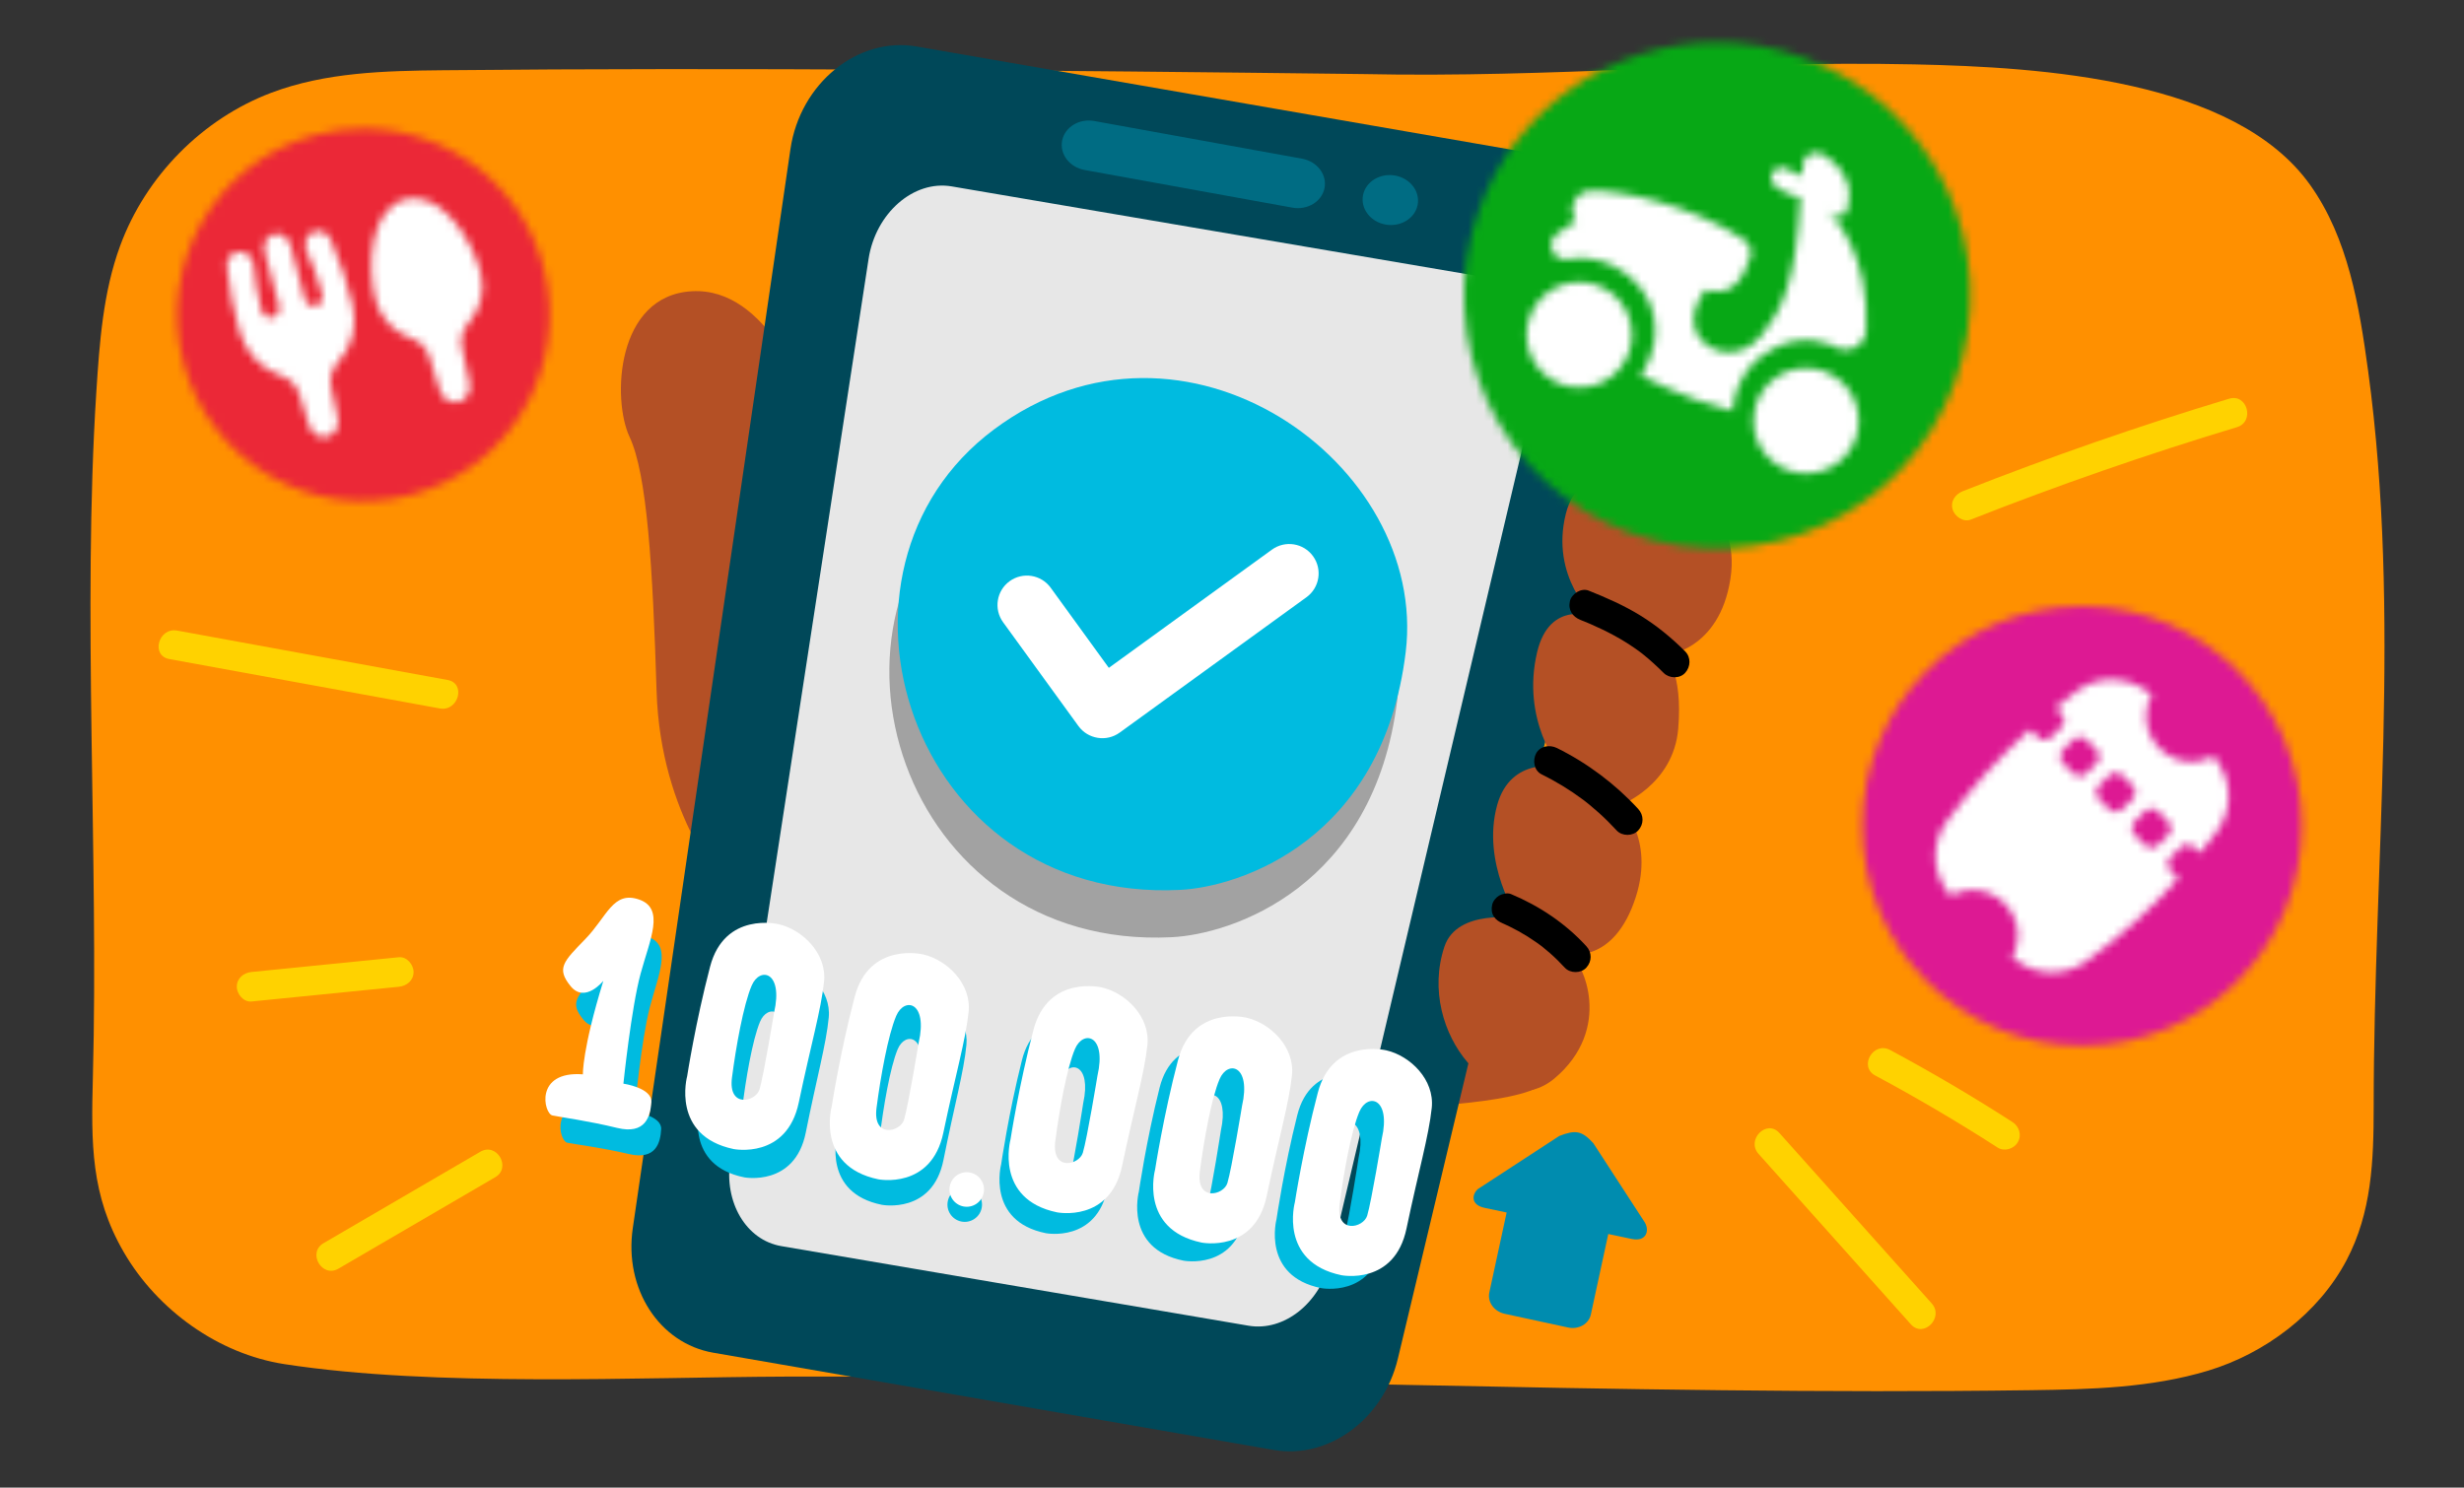 <?xml version="1.0" encoding="UTF-8"?>
<svg width="313px" height="189px" viewBox="0 0 313 189" version="1.1" xmlns="http://www.w3.org/2000/svg" xmlns:xlink="http://www.w3.org/1999/xlink">
    <rect x="0" y="0" width="313" height="189" fill="#333333" stroke="none"/>
    <title>2015 milestones</title>
    <defs>
        <path d="M176.933,21.506 C170.848,38.186 179.436,56.64 196.115,62.725 L196.115,62.725 C212.795,68.812 231.25,60.223 237.335,43.544 L237.335,43.544 C243.421,26.864 234.833,8.409 218.154,2.324 L218.154,2.324 C214.517,0.997 210.796,0.368 207.138,0.368 L207.138,0.368 C194.015,0.368 181.692,8.463 176.933,21.506 L176.933,21.506 Z" id="path-1"></path>
        <path d="M217.977,16.173 L217.989,17.319 C217.437,17.261 216.6,16.813 216.017,16.457 L216.017,16.457 C215.558,16.148 214.963,16.215 214.4,16.582 L214.4,16.582 C214.181,16.787 214.135,16.913 214.043,17.166 L214.043,17.166 C213.859,17.67 213.928,18.265 214.511,18.623 L214.511,18.623 C215.922,19.852 217.699,20.072 217.699,20.072 L217.699,20.072 C217.139,31.007 215.301,34.481 212.705,37.676 L212.705,37.676 C209.583,41.535 204.63,39.441 204.206,36.289 L204.206,36.289 C203.854,33.733 205.691,31.831 205.691,31.831 L205.691,31.831 C206.574,32.153 207.596,32.096 208.409,31.823 L208.409,31.823 C209.27,31.423 209.925,30.804 210.373,29.968 L210.373,29.968 C210.82,29.131 211.097,28.374 211.326,27.744 L211.326,27.744 C211.648,26.862 211.248,26.002 210.583,25.474 L210.583,25.474 C203.737,20.972 194.874,19.171 191.135,19.235 L191.135,19.235 C189.264,19.268 188.105,21.272 189.079,22.912 L189.079,22.912 L189.159,23.086 C188.781,23.357 187.721,24.081 186.827,24.688 L186.827,24.688 C186.04,25.222 185.807,26.276 186.293,27.093 L186.293,27.093 C186.673,27.733 187.408,28.069 188.14,27.938 L188.14,27.938 C189.715,27.656 191.379,27.78 192.991,28.368 L192.991,28.368 C193.811,28.668 194.529,29.088 195.195,29.573 L195.195,29.573 C195.263,29.626 195.333,29.666 195.405,29.706 L195.405,29.706 C195.497,29.767 195.583,29.843 195.688,29.909 L195.688,29.909 C195.758,29.949 195.826,30.003 195.875,30.063 L195.875,30.063 C195.991,30.134 196.091,30.214 196.183,30.318 L196.183,30.318 C198.145,31.991 199.289,34.451 199.264,36.914 L199.264,36.914 C199.281,38.005 199.092,38.992 198.76,39.901 L198.76,39.901 C198.768,39.917 198.768,39.917 198.751,39.926 L198.751,39.926 C198.715,40.098 198.66,40.249 198.6,40.414 L198.6,40.414 C198.297,41.245 197.887,42.011 197.4,42.689 L197.4,42.689 C199.407,43.692 201.766,44.824 204.325,45.758 L204.325,45.758 C206.054,46.389 207.65,46.873 209.11,47.219 L209.11,47.219 C209.159,46.295 209.344,45.362 209.676,44.455 L209.676,44.455 C210.536,42.096 212.22,40.299 214.317,39.292 L214.317,39.292 C214.447,39.211 214.602,39.139 214.752,39.08 L214.752,39.08 C214.773,39.058 214.792,39.05 214.808,39.043 L214.808,39.043 C216.246,38.352 217.863,38.072 219.485,38.291 L219.485,38.291 C220.188,38.362 220.786,38.523 221.391,38.744 L221.391,38.744 L221.441,38.763 C221.702,38.872 221.949,38.978 222.214,39.115 L222.214,39.115 C222.283,39.156 222.359,39.185 222.432,39.223 L222.432,39.223 C222.59,39.296 222.742,39.351 222.897,39.394 L222.897,39.394 L222.909,39.397 C223.239,39.475 223.554,39.476 223.874,39.422 L223.874,39.422 C224.967,39.25 225.904,38.361 226.057,37.118 L226.057,37.118 C226.582,27.454 222.045,22.656 221.219,21.784 L221.219,21.784 C221.884,22.313 223.752,23.85 223.905,19.907 L223.905,19.907 C223.977,17.363 222.279,15.743 220.778,14.767 L220.778,14.767 C220.426,14.518 220.047,14.406 219.685,14.406 L219.685,14.406 C218.761,14.406 217.947,15.135 217.977,16.173 L217.977,16.173 Z M183.327,35.246 C182.059,38.72 183.851,42.566 187.323,43.833 L187.323,43.833 C190.798,45.101 194.644,43.311 195.911,39.837 L195.911,39.837 C197.177,36.364 195.389,32.518 191.915,31.249 L191.915,31.249 C191.158,30.973 190.383,30.842 189.621,30.842 L189.621,30.842 C186.887,30.843 184.318,32.53 183.327,35.246 L183.327,35.246 Z M212.138,46.167 C212.088,46.306 212.037,46.444 212.013,46.592 L212.013,46.592 C211.015,49.949 212.8,53.538 216.134,54.755 L216.134,54.755 C219.607,56.021 223.455,54.231 224.722,50.758 L224.722,50.758 C225.956,47.374 224.283,43.64 220.985,42.279 L220.985,42.279 C220.901,42.235 220.813,42.203 220.726,42.171 L220.726,42.171 C219.968,41.895 219.194,41.763 218.432,41.764 L218.432,41.764 C215.698,41.764 213.129,43.451 212.138,46.167 L212.138,46.167 Z" id="path-3"></path>
        <path d="M29.102,12.13 C16.472,15.478 8.946,28.431 12.294,41.061 L12.294,41.061 C15.642,53.692 28.595,61.218 41.224,57.87 L41.224,57.87 C53.855,54.523 61.381,41.569 58.033,28.938 L58.033,28.938 C55.224,18.338 45.652,11.334 35.18,11.334 L35.18,11.334 C33.174,11.334 31.133,11.592 29.102,12.13 L29.102,12.13 Z" id="path-5"></path>
        <path d="M40.457,20.339 C36.011,21.518 35.555,28.779 36.723,33.186 L36.723,33.186 C37.355,35.57 39.201,37.28 41.306,38.022 L41.306,38.022 C42.317,38.379 43.156,39.142 43.489,40.2 L43.489,40.2 L44.904,44.68 C45.231,45.721 46.274,46.329 47.275,46.067 L47.275,46.067 C48.275,45.799 48.881,44.754 48.649,43.688 L48.649,43.688 L47.659,39.096 C47.424,38.01 47.775,36.933 48.478,36.122 L48.478,36.122 C49.939,34.435 50.695,32.035 50.063,29.65 L50.063,29.65 C48.995,25.621 45.568,20.189 41.588,20.19 L41.588,20.19 C41.216,20.19 40.838,20.238 40.457,20.339 L40.457,20.339 Z M28.74,24.495 C27.894,24.893 27.536,25.97 27.944,26.895 L27.944,26.895 C28.755,28.748 29.295,30.006 29.931,32.367 L29.931,32.367 C30.112,33.037 29.758,33.711 29.143,33.874 L29.143,33.874 C28.529,34.036 27.891,33.629 27.714,32.962 L27.714,32.962 L25.911,26.197 C25.677,25.313 24.903,24.64 24.062,24.71 L24.062,24.71 C22.992,24.8 22.333,25.888 22.619,26.966 L22.619,26.966 L24.447,33.827 C24.624,34.494 24.252,35.17 23.639,35.332 L23.639,35.332 C23.023,35.496 22.381,35.083 22.207,34.412 L22.207,34.412 C21.595,32.045 21.436,30.686 21.225,28.677 L21.225,28.677 C21.12,27.671 20.276,26.913 19.344,26.986 L19.344,26.986 C18.399,27.042 17.74,27.931 17.848,28.939 L17.848,28.939 C18.135,31.671 18.656,34.512 19.42,37.112 L19.42,37.112 C20.237,39.893 22.233,41.907 24.641,42.705 L24.641,42.705 C25.74,43.068 26.659,43.913 27.026,45.085 L27.026,45.085 L28.273,49.083 C28.599,50.128 29.621,50.747 30.594,50.489 L30.594,50.489 C31.566,50.231 32.149,49.189 31.916,48.121 L31.916,48.121 L31.056,44.171 C30.796,42.966 31.205,41.787 31.999,40.942 L31.999,40.942 C33.648,39.185 34.416,36.566 33.821,33.905 L33.821,33.905 C33.189,31.069 32.19,28.15 31.007,25.45 L31.007,25.45 C30.704,24.759 30.053,24.342 29.399,24.342 L29.399,24.342 C29.175,24.342 28.95,24.391 28.74,24.495 L28.74,24.495 Z" id="path-7"></path>
        <path d="M225.569,99.935 C225.569,115.35 238.064,127.846 253.479,127.846 L253.479,127.846 C268.895,127.846 281.39,115.35 281.39,99.935 L281.39,99.935 C281.39,84.52 268.895,72.023 253.479,72.023 L253.479,72.023 C238.064,72.023 225.569,84.52 225.569,99.935 L225.569,99.935 Z" id="path-9"></path>
        <path d="M252.763,82.837 C251.841,83.513 250.977,84.236 250.104,84.948 L250.104,84.948 L250.884,85.729 C251.307,86.178 251.307,86.879 250.884,87.328 L250.884,87.328 L249.52,88.706 C249.07,89.127 248.369,89.127 247.922,88.706 L247.922,88.706 L246.882,87.666 C242.996,91.155 239.478,95.033 236.384,99.241 L236.384,99.241 C234.599,101.612 234.375,104.81 235.812,107.408 L235.812,107.408 C236.102,107.895 236.43,108.352 236.747,108.811 L236.747,108.811 C237.576,108.356 238.512,108.075 239.523,108.075 L239.523,108.075 C242.734,108.075 245.339,110.679 245.339,113.889 L245.339,113.889 C245.339,114.898 245.058,115.832 244.607,116.66 L244.607,116.66 C245.073,116.983 245.546,117.311 245.996,117.593 L245.996,117.593 C248.589,119.038 251.791,118.819 254.162,117.032 L254.162,117.032 C258.366,113.964 262.24,110.469 265.722,106.603 L265.722,106.603 L264.684,105.576 C264.262,105.126 264.262,104.427 264.684,103.978 L264.684,103.978 L266.061,102.6 C266.508,102.186 267.2,102.186 267.647,102.6 L267.647,102.6 L268.44,103.393 C269.14,102.507 269.876,101.644 270.541,100.734 L270.541,100.734 C272.369,98.34 272.595,95.085 271.112,92.461 L271.112,92.461 C270.825,91.979 270.502,91.526 270.186,91.072 L270.186,91.072 C269.364,91.517 268.435,91.794 267.435,91.794 L267.435,91.794 C264.223,91.794 261.62,89.191 261.62,85.979 L261.62,85.979 C261.62,84.978 261.895,84.05 262.342,83.227 L262.342,83.227 C261.868,82.899 261.388,82.565 260.928,82.278 L260.928,82.278 C259.788,81.641 258.529,81.327 257.276,81.327 L257.276,81.327 C255.68,81.326 254.091,81.836 252.763,82.837 L252.763,82.837 Z M252.4,93.29 L251.024,91.914 C250.6,91.465 250.6,90.765 251.024,90.316 L251.024,90.316 L252.4,88.963 C252.85,88.54 253.549,88.54 253.998,88.963 L253.998,88.963 L255.363,90.327 C255.785,90.776 255.785,91.476 255.363,91.926 L255.363,91.926 L253.998,93.29 C253.773,93.502 253.486,93.608 253.199,93.608 L253.199,93.608 C252.913,93.608 252.625,93.502 252.4,93.29 L252.4,93.29 Z M256.949,97.84 L255.584,96.464 C255.17,96.016 255.17,95.324 255.584,94.878 L255.584,94.878 L256.961,93.501 C257.411,93.078 258.11,93.078 258.561,93.501 L258.561,93.501 L259.938,94.878 C260.352,95.324 260.352,96.016 259.938,96.464 L259.938,96.464 L258.547,97.84 C258.323,98.051 258.036,98.157 257.749,98.157 L257.749,98.157 C257.462,98.157 257.174,98.051 256.949,97.84 L256.949,97.84 Z M261.499,102.391 L260.135,101.026 C259.713,100.576 259.713,99.876 260.135,99.426 L260.135,99.426 L261.499,98.049 C261.949,97.628 262.65,97.628 263.097,98.049 L263.097,98.049 L264.474,99.462 C264.896,99.911 264.896,100.612 264.474,101.06 L264.474,101.06 L263.097,102.391 C262.873,102.602 262.586,102.707 262.299,102.707 L262.299,102.707 C262.012,102.707 261.724,102.602 261.499,102.391 L261.499,102.391 Z" id="path-11"></path>
    </defs>
    <g id="2015-milestones" stroke="none" stroke-width="1" fill="none" fill-rule="evenodd">
        <g transform="translate(11, 5)">
            <path d="M162.109,4.409 C123.561,3.946 82.05,3.56 45.258,3.925 C37.887,3.998 30.349,4.18 23.447,6.791 C14.696,10.102 7.506,17.389 4.258,26.24 C2.091,32.143 1.64,38.526 1.236,44.809 C-0.542,72.499 1.534,104.111 0.798,131.848 C0.576,140.244 0.522,146.86 4.731,154.102 C9.011,161.467 16.761,167.022 25.118,168.312 C44.234,171.264 70.408,169.967 88.8,169.899 C141.025,169.709 194.725,172.337 247.033,171.625 C254.588,171.521 262.25,171.331 269.49,169.147 C276.73,166.963 283.536,161.851 287.08,155.11 C290.273,149.038 290.526,142.527 290.527,135.651 C290.533,104.397 294.036,73.143 289.828,42.18 C288.702,33.891 287.29,25.277 282.45,18.488 C272.908,5.103 248.518,3.526 232.194,3.18 C207.936,2.666 186.366,4.924 162.109,4.409" id="Fill-1" fill="#FF9000"></path>
            <path d="M188.618,128.674 C188.618,128.674 189.07,130.748 184.309,133.185 C179.549,135.622 164.049,135.776 164.049,135.776 L164.487,121.416 L187.346,119.98 L188.618,128.674 Z" id="Fill-4" fill="#B45025"></path>
            <path d="M81.969,108.091 C81.225,108.091 72.905,98.734 72.408,82.87 C71.912,67.007 71.206,55.267 68.973,50.508 C66.74,45.749 67.237,32.529 76.911,32.001 C86.585,31.473 91.298,45.485 91.298,45.485 L81.969,108.091 Z" id="Fill-6" fill="#B45025"></path>
            <path d="M79.607,166.863 L150.812,179.217 C157.779,180.426 164.734,175.304 166.571,167.614 L198.802,32.638 C200.746,24.501 196.226,16.661 188.854,15.382 L105.444,0.91 C97.97,-0.387 90.63,5.584 89.408,13.955 L69.382,151.049 C68.259,158.74 72.74,165.672 79.607,166.863" id="Fill-8" fill="#004859"></path>
            <path d="M109.889,18.681 L178.386,30.351 C183.163,31.164 186.021,36.576 184.675,42.262 L157.965,155.179 C156.693,160.558 152.116,164.201 147.597,163.431 L88.246,153.32 C83.785,152.56 80.943,147.76 81.768,142.38 L99.332,27.906 C100.227,22.075 105.053,17.858 109.889,18.681" id="Fill-10" fill="#E7E7E7"></path>
            <path d="M153.169,21.382 L126.773,16.596 C124.859,16.249 123.584,14.575 123.925,12.858 C124.266,11.14 126.094,10.028 128.008,10.376 L154.402,15.162 C156.316,15.509 157.592,17.183 157.251,18.901 C156.911,20.618 155.083,21.729 153.169,21.382" id="Fill-12" fill="#006C83"></path>
            <path d="M164.995,23.526 L164.995,23.526 C163.081,23.178 161.806,21.505 162.146,19.788 C162.486,18.07 164.314,16.959 166.228,17.305 C168.142,17.653 169.418,19.327 169.077,21.045 C168.736,22.761 166.909,23.873 164.995,23.526" id="Fill-14" fill="#006C83"></path>
            <path d="M137.819,114.073 C145.32,113.719 163.578,107.865 166.5,83.872 C169.422,59.879 138.277,37.628 114.22,55.561 C90.167,73.469 103.39,115.783 137.819,114.073" id="Fill-16" fill="#A2A2A2"></path>
            <path d="M154.73,71.676 C153.52,70.002 151.184,69.636 149.514,70.842 L128.79,85.863 L121.402,75.682 C120.191,74.013 117.857,73.642 116.187,74.854 C114.517,76.065 114.146,78.399 115.358,80.069 L124.927,93.256 C125.533,94.091 126.419,94.601 127.363,94.75 C127.367,94.751 127.372,94.75 127.376,94.751 C127.38,94.752 127.384,94.754 127.388,94.754 C128.332,94.905 129.332,94.695 130.166,94.091 L153.897,76.891 C155.567,75.679 155.94,73.346 154.73,71.676" id="Fill-18" fill="#A1A2A2"></path>
            <path d="M138.883,108.061 C146.384,107.707 164.642,101.853 167.564,77.859 C170.486,53.867 139.342,31.616 115.284,49.548 C91.232,67.457 104.454,109.77 138.883,108.061" id="Fill-20" fill="#00BBE0"></path>
            <path d="M155.794,65.663 C154.584,63.989 152.248,63.623 150.578,64.829 L129.854,79.851 L122.467,69.67 C121.255,68 118.921,67.629 117.251,68.841 C115.582,70.052 115.211,72.386 116.422,74.056 L125.991,87.243 C126.598,88.078 127.483,88.588 128.428,88.737 C128.432,88.738 128.436,88.738 128.44,88.738 C128.444,88.739 128.448,88.741 128.452,88.742 C129.397,88.892 130.396,88.682 131.231,88.078 L154.962,70.878 C156.631,69.666 157.005,67.333 155.794,65.663" id="Fill-22" fill="#FFFFFF"></path>
            <path d="M67.058,123.875 C67.058,123.875 64.86,126.671 63.104,124.546 C61.348,122.421 62.212,121.595 64.824,118.86 C67.434,116.127 68.12,112.959 71.279,114.015 C74.438,115.071 72.644,118.802 71.55,122.961 C70.457,127.12 69.594,136.269 69.594,136.269 C69.594,136.269 73.079,136.742 72.988,138.461 C72.895,140.18 72.324,142.426 68.888,141.62 C65.452,140.813 62.12,140.396 61.066,140.188 C60.011,139.982 58.808,134.803 64.694,135.188 C64.694,135.188 64.567,132.235 67.058,123.875" id="Fill-24" fill="#00BBE0"></path>
            <path d="M86.599,137.365 C86.168,138.841 82.816,139.699 83.264,135.969 C83.71,132.243 84.57,127.161 85.538,124.828 C86.507,122.49 89.372,123.081 88.277,128.055 C88.277,128.055 87.106,135.625 86.599,137.365 M94.274,124.278 C94.603,120.858 91.608,118.012 88.732,117.381 C88.732,117.381 82.197,115.844 80.495,122.592 C78.794,129.339 77.854,135.826 77.854,135.826 C77.854,135.826 75.939,143.065 83.547,144.584 C83.547,144.584 89.977,145.808 91.361,138.876 C92.745,131.942 93.947,127.698 94.274,124.278" id="Fill-26" fill="#00BBE0"></path>
            <path d="M104.087,140.855 C103.657,142.331 100.304,143.189 100.752,139.459 C101.199,135.734 102.059,130.651 103.026,128.319 C103.995,125.98 106.86,126.571 105.765,131.545 C105.765,131.545 104.594,139.115 104.087,140.855 M111.763,127.768 C112.091,124.348 109.096,121.502 106.22,120.871 C106.22,120.871 99.685,119.334 97.983,126.082 C96.282,132.829 95.343,139.316 95.343,139.316 C95.343,139.316 93.428,146.555 101.035,148.074 C101.035,148.074 107.466,149.298 108.85,142.366 C110.233,135.432 111.435,131.188 111.763,127.768" id="Fill-28" fill="#00BBE0"></path>
            <path d="M124.922,144.462 C124.491,145.939 121.139,146.796 121.587,143.066 C122.034,139.341 122.893,134.258 123.861,131.926 C124.83,129.587 127.695,130.178 126.6,135.152 C126.6,135.152 125.429,142.722 124.922,144.462 M132.598,131.375 C132.926,127.956 129.931,125.109 127.055,124.478 C127.055,124.478 120.52,122.941 118.818,129.689 C117.117,136.437 116.177,142.923 116.177,142.923 C116.177,142.923 114.262,150.162 121.87,151.681 C121.87,151.681 128.3,152.906 129.684,145.973 C131.068,139.04 132.27,134.796 132.598,131.375" id="Fill-30" fill="#00BBE0"></path>
            <path d="M142.41,147.952 C141.98,149.429 138.627,150.286 139.075,146.556 C139.522,142.831 140.382,137.748 141.349,135.416 C142.318,133.077 145.183,133.668 144.088,138.642 C144.088,138.642 142.917,146.213 142.41,147.952 M150.086,134.865 C150.414,131.446 147.419,128.599 144.543,127.968 C144.543,127.968 138.008,126.431 136.306,133.179 C134.605,139.927 133.666,146.413 133.666,146.413 C133.666,146.413 131.751,153.652 139.359,155.171 C139.359,155.171 145.789,156.396 147.173,149.463 C148.556,142.53 149.758,138.286 150.086,134.865" id="Fill-32" fill="#00BBE0"></path>
            <path d="M159.899,151.442 C159.468,152.919 156.116,153.776 156.564,150.046 C157.01,146.321 157.87,141.238 158.837,138.906 C159.807,136.567 162.671,137.158 161.577,142.132 C161.577,142.132 160.406,149.703 159.899,151.442 M167.574,138.356 C167.902,134.936 164.908,132.089 162.032,131.458 C162.032,131.458 155.496,129.921 153.795,136.669 C152.094,143.417 151.154,149.903 151.154,149.903 C151.154,149.903 149.239,157.142 156.847,158.661 C156.847,158.661 163.277,159.886 164.661,152.953 C166.045,146.02 167.246,141.776 167.574,138.356" id="Fill-34" fill="#00BBE0"></path>
            <path d="M113.701,148.476 C113.465,149.663 112.308,150.435 111.12,150.198 C109.931,149.96 109.16,148.804 109.397,147.617 C109.635,146.428 110.79,145.656 111.979,145.893 C113.168,146.131 113.938,147.287 113.701,148.476" id="Fill-36" fill="#00BBE0"></path>
            <path d="M65.644,119.616 C65.644,119.616 63.303,122.536 61.477,120.284 C59.651,118.031 60.568,117.171 63.34,114.32 C66.115,111.47 66.868,108.143 70.18,109.285 C73.493,110.427 71.57,114.334 70.377,118.699 C69.188,123.063 68.191,132.679 68.191,132.679 C68.191,132.679 71.853,133.212 71.74,135.018 C71.626,136.826 71.002,139.183 67.395,138.302 C63.789,137.421 60.288,136.948 59.181,136.72 C58.074,136.493 56.858,131.032 63.045,131.495 C63.045,131.495 62.941,128.387 65.644,119.616" id="Fill-38" fill="#FFFFFF"></path>
            <path d="M85.476,133.424 C85.009,134.973 81.473,135.843 81.981,131.922 C82.488,128.008 83.441,122.669 84.482,120.226 C85.524,117.775 88.533,118.424 87.331,123.647 C87.331,123.647 86.027,131.599 85.476,133.424 M93.678,119.732 C94.056,116.137 90.934,113.113 87.914,112.421 C87.914,112.421 81.054,110.741 79.199,117.823 C77.344,124.905 76.291,131.72 76.291,131.72 C76.291,131.72 74.206,139.318 82.196,140.988 C82.196,140.988 88.949,142.34 90.471,135.06 C91.995,127.779 93.299,123.326 93.678,119.732" id="Fill-40" fill="#FFFFFF"></path>
            <path d="M103.84,137.266 C103.373,138.815 99.837,139.685 100.345,135.764 C100.852,131.85 101.805,126.511 102.846,124.068 C103.888,121.617 106.897,122.266 105.695,127.489 C105.695,127.489 104.39,135.441 103.84,137.266 M112.042,123.574 C112.42,119.979 109.297,116.955 106.278,116.263 C106.278,116.263 99.417,114.583 97.563,121.665 C95.707,128.747 94.655,135.562 94.655,135.562 C94.655,135.562 92.57,143.16 100.56,144.83 C100.56,144.83 107.312,146.182 108.835,138.902 C110.359,131.621 111.663,127.168 112.042,123.574" id="Fill-42" fill="#FFFFFF"></path>
            <path d="M126.551,141.465 C126.084,143.013 122.548,143.883 123.056,139.963 C123.563,136.049 124.516,130.71 125.557,128.266 C126.599,125.816 129.608,126.465 128.406,131.687 C128.406,131.687 127.102,139.639 126.551,141.465 M134.753,127.772 C135.131,124.178 132.008,121.154 128.989,120.461 C128.989,120.461 122.129,118.782 120.274,125.863 C118.419,132.945 117.366,139.76 117.366,139.76 C117.366,139.76 115.281,147.358 123.271,149.029 C123.271,149.029 130.024,150.38 131.546,143.1 C133.07,135.819 134.374,131.366 134.753,127.772" id="Fill-44" fill="#FFFFFF"></path>
            <path d="M144.915,145.306 C144.448,146.855 140.912,147.725 141.42,143.805 C141.927,139.891 142.88,134.552 143.921,132.108 C144.963,129.658 147.972,130.307 146.77,135.529 C146.77,135.529 145.465,143.481 144.915,145.306 M153.117,131.614 C153.495,128.02 150.372,124.996 147.353,124.303 C147.353,124.303 140.492,122.624 138.638,129.705 C136.782,136.787 135.73,143.602 135.73,143.602 C135.73,143.602 133.645,151.2 141.635,152.87 C141.635,152.87 148.387,154.222 149.91,146.942 C151.434,139.661 152.738,135.208 153.117,131.614" id="Fill-46" fill="#FFFFFF"></path>
            <path d="M162.672,149.451 C162.205,151 158.669,151.87 159.177,147.95 C159.684,144.035 160.637,138.697 161.678,136.253 C162.72,133.803 165.729,134.452 164.527,139.674 C164.527,139.674 163.222,147.626 162.672,149.451 M170.874,135.759 C171.252,132.165 168.129,129.141 165.11,128.448 C165.11,128.448 158.249,126.768 156.395,133.85 C154.539,140.932 153.487,147.747 153.487,147.747 C153.487,147.747 151.402,155.345 159.392,157.015 C159.392,157.015 166.144,158.367 167.667,151.087 C169.19,143.806 170.495,139.353 170.874,135.759" id="Fill-48" fill="#FFFFFF"></path>
            <path d="M113.951,146.575 C113.703,147.762 112.54,148.522 111.353,148.274 C110.167,148.026 109.406,146.863 109.655,145.677 C109.903,144.49 111.066,143.729 112.252,143.977 C113.438,144.226 114.199,145.388 113.951,146.575" id="Fill-50" fill="#FFFFFF"></path>
            <path d="M197.959,150.341 L191.403,140.251 C189.942,138.637 189.122,138.528 187.07,139.327 L176.735,146.07 C176.006,146.705 175.75,148.07 177.59,148.459 L180.387,149.051 L178.187,159.217 C177.926,160.419 178.799,161.628 180.135,161.917 L188.194,163.661 C189.53,163.95 190.825,163.211 191.085,162.009 L193.298,151.781 L196.271,152.409 C198.099,152.796 198.56,151.408 197.959,150.341" id="Fill-52" fill="#008CAF"></path>
            <path d="M197.481,55.046 C197.481,55.046 189.674,53.229 187.909,60.268 C185.878,68.358 191.562,73.391 191.562,73.391 C191.562,73.391 185.87,71.02 184.254,77.885 C182.225,86.514 187.096,92.446 187.096,92.446 C187.096,92.446 180.913,91.01 179.18,97.3 C177.151,104.67 181.819,111.681 181.819,111.681 C181.819,111.681 174.104,110.409 172.482,115.276 C168.829,126.242 179.386,138.012 186.488,131.995 C193.913,125.703 190.167,117.254 188.34,116.175 C188.34,116.175 194.021,117.567 196.789,108.984 C199.225,101.435 194.809,97.3 194.809,97.3 C194.809,97.3 201.573,94.783 202.182,87.593 C202.791,80.401 200.564,78.245 200.564,78.245 C200.564,78.245 207.394,77.705 208.814,68.537 C210.235,59.369 202.183,55.756 197.481,55.046" id="Fill-54" fill="#B45025"></path>
            <path d="M179.902,112.316 C179.769,112.26 179.636,112.202 179.846,112.295 C179.959,112.344 180.071,112.394 180.182,112.445 C180.383,112.536 180.583,112.629 180.781,112.727 C181.156,112.91 181.526,113.102 181.891,113.304 C182.664,113.731 183.414,114.2 184.136,114.708 C184.297,114.82 184.457,114.935 184.614,115.051 C184.712,115.124 184.817,115.192 184.909,115.272 C184.799,115.176 184.692,115.1 184.866,115.24 C185.211,115.516 185.551,115.796 185.883,116.088 C186.547,116.672 187.175,117.293 187.773,117.943 C188.46,118.69 189.822,118.691 190.507,117.943 C191.241,117.144 191.24,116.004 190.507,115.209 C187.837,112.303 184.558,110.107 180.93,108.587 C180.502,108.407 179.821,108.559 179.44,108.782 C179.039,109.016 178.656,109.476 178.551,109.938 C178.438,110.432 178.463,110.988 178.746,111.427 C179.038,111.88 179.41,112.11 179.902,112.316" id="Fill-56" fill="#000000"></path>
            <path d="M184.822,93.376 C186.663,94.286 188.421,95.355 190.067,96.582 C190.158,96.649 190.249,96.719 190.34,96.787 C190.187,96.674 190.226,96.697 190.354,96.799 C190.555,96.957 190.756,97.117 190.954,97.28 C191.35,97.606 191.739,97.941 192.12,98.285 C192.903,98.991 193.649,99.736 194.364,100.512 C195.051,101.258 196.412,101.26 197.099,100.512 C197.832,99.714 197.832,98.572 197.099,97.776 C194.174,94.601 190.646,91.95 186.774,90.037 C185.869,89.589 184.639,89.764 184.129,90.73 C183.668,91.604 183.854,92.897 184.822,93.376" id="Fill-58" fill="#000000"></path>
            <path d="M189.772,73.764 C190.067,73.882 190.362,74.001 190.655,74.123 C190.771,74.171 190.899,74.226 190.709,74.145 C190.849,74.205 190.989,74.266 191.129,74.326 C191.62,74.541 192.106,74.764 192.587,74.996 C193.56,75.466 194.513,75.979 195.432,76.547 C195.862,76.813 196.285,77.09 196.699,77.379 C196.909,77.526 197.116,77.675 197.321,77.826 C197.312,77.821 197.715,78.127 197.536,77.988 C197.348,77.843 197.714,78.13 197.749,78.158 C198.652,78.884 199.505,79.669 200.325,80.49 C201.04,81.207 202.353,81.259 203.059,80.49 C203.769,79.717 203.823,78.521 203.059,77.755 C201.345,76.036 199.451,74.484 197.384,73.207 C195.305,71.923 193.064,70.94 190.799,70.035 C189.858,69.659 188.635,70.445 188.421,71.385 C188.167,72.502 188.763,73.361 189.772,73.764" id="Fill-60" fill="#000000"></path>
            <path d="M31.991,156.185 C38.632,152.311 45.273,148.438 51.914,144.564 C53.998,143.349 52.112,140.107 50.021,141.327 C43.381,145.2 36.739,149.073 30.098,152.947 C28.014,154.162 29.9,157.405 31.991,156.185" id="Fill-62" fill="#FFD200"></path>
            <path d="M10.5,78.732 C21.956,80.825 33.411,82.917 44.867,85.009 C47.227,85.44 48.238,81.827 45.864,81.393 C34.408,79.3 22.953,77.209 11.497,75.116 C9.138,74.685 8.126,78.298 10.5,78.732" id="Fill-64" fill="#FFD200"></path>
            <path d="M212.386,141.601 L231.734,163.254 C233.345,165.058 235.99,162.398 234.385,160.602 C227.936,153.385 221.487,146.167 215.038,138.95 C213.427,137.145 210.782,139.804 212.386,141.601" id="Fill-66" fill="#FFD200"></path>
            <path d="M227.207,131.643 C232.511,134.486 237.697,137.54 242.754,140.798 C243.605,141.347 244.824,140.972 245.319,140.125 C245.851,139.218 245.5,138.111 244.646,137.56 C239.59,134.3 234.403,131.248 229.101,128.405 C226.974,127.266 225.077,130.501 227.207,131.643" id="Fill-68" fill="#FFD200"></path>
            <path d="M239.343,61.016 C250.447,56.639 261.727,52.722 273.154,49.273 C275.458,48.578 274.477,44.956 272.157,45.657 C260.731,49.106 249.45,53.024 238.346,57.401 C237.408,57.77 236.742,58.658 237.036,59.706 C237.287,60.602 238.393,61.391 239.343,61.016" id="Fill-70" fill="#FFD200"></path>
            <path d="M20.956,122.24 C27.191,121.616 33.427,120.992 39.661,120.369 C40.669,120.267 41.536,119.579 41.536,118.494 C41.536,117.557 40.676,116.517 39.661,116.619 C33.427,117.242 27.191,117.866 20.956,118.49 C19.948,118.591 19.081,119.28 19.081,120.365 C19.081,121.301 19.942,122.342 20.956,122.24" id="Fill-72" fill="#FFD200"></path>
            <mask id="mask-2" fill="white">
                <use xlink:href="#path-1"></use>
            </mask>
            <g id="Clip-76"></g>
            <polygon id="Fill-75" fill="#07A815" mask="url(#mask-2)" points="183.156 -19 258.659 8.547 231.112 84.05 155.609 56.503"></polygon>
            <mask id="mask-4" fill="white">
                <use xlink:href="#path-3"></use>
            </mask>
            <g id="Clip-79"></g>
            <polygon id="Fill-78" fill="#FFFFFF" mask="url(#mask-4)" points="188.921 -5.489 246.178 15.401 227.222 67.356 169.965 46.465"></polygon>
            <mask id="mask-6" fill="white">
                <use xlink:href="#path-5"></use>
            </mask>
            <g id="Clip-82"></g>
            <polygon id="Fill-81" fill="#EB2837" mask="url(#mask-6)" points="-1 13.989 56.175 -1.164 71.327 56.01 14.153 71.164"></polygon>
            <mask id="mask-8" fill="white">
                <use xlink:href="#path-7"></use>
            </mask>
            <g id="Clip-85"></g>
            <polygon id="Fill-84" fill="#FFFFFF" mask="url(#mask-8)" points="9.401 22.45 51.329 11.338 61.178 48.502 19.251 59.614"></polygon>
            <mask id="mask-10" fill="white">
                <use xlink:href="#path-9"></use>
            </mask>
            <g id="Clip-88"></g>
            <polygon id="Fill-87" fill="#DD1993" mask="url(#mask-10)" points="218.591 134.823 288.368 134.823 288.368 65.046 218.591 65.046"></polygon>
            <mask id="mask-12" fill="white">
                <use xlink:href="#path-11"></use>
            </mask>
            <g id="Clip-91"></g>
            <polygon id="Fill-90" fill="#FFFFFF" mask="url(#mask-12)" points="227.894 125.52 279.064 125.52 279.064 74.349 227.894 74.349"></polygon>
        </g>
    </g>
</svg>